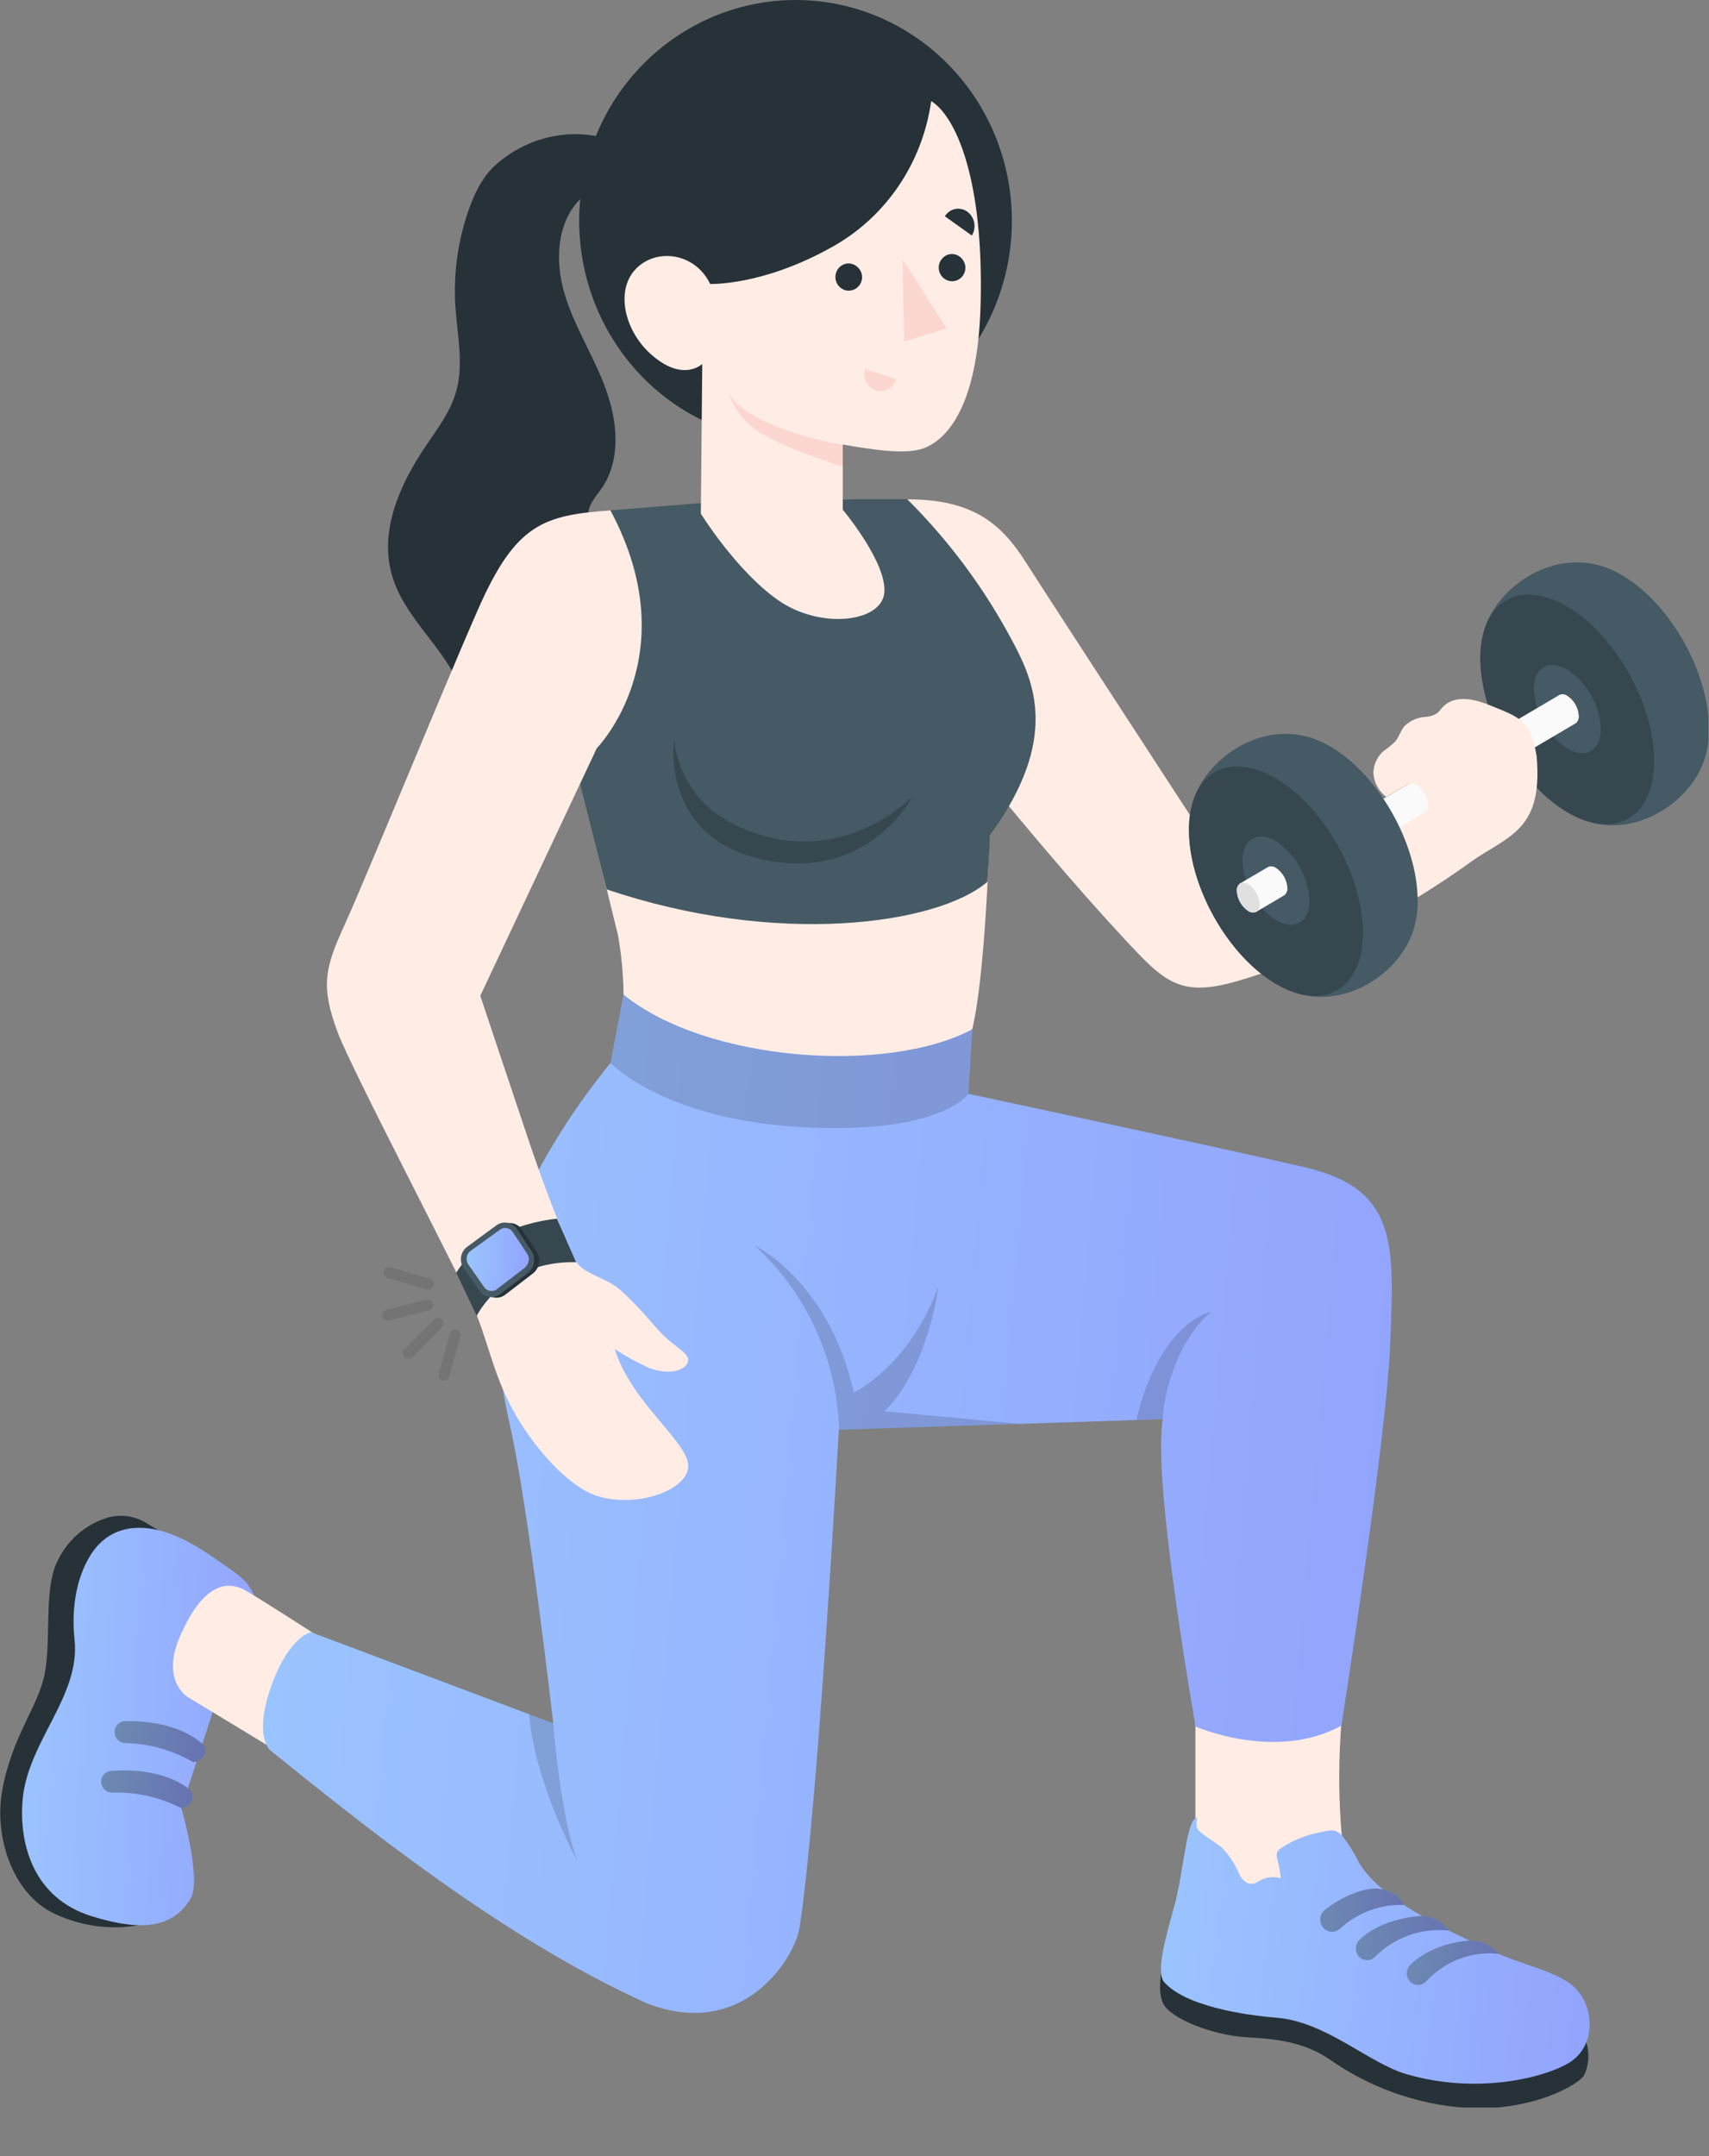 <svg width="23" height="29" viewBox="0 0 23 29" fill="none" xmlns="http://www.w3.org/2000/svg">
<rect x="0" y="0" width="23" height="29" fill="#808080" stroke="none"/>
<g clip-path="url(#clip0_1_753)">
<g opacity="0.3">
<path opacity="0.3" d="M5.766 17.346H5.752L5.215 17.19C5.197 17.184 5.182 17.172 5.172 17.154C5.163 17.137 5.161 17.117 5.166 17.098C5.171 17.079 5.184 17.063 5.2 17.053C5.217 17.043 5.237 17.041 5.256 17.046L5.788 17.2C5.805 17.205 5.82 17.217 5.829 17.233C5.838 17.248 5.841 17.267 5.838 17.284C5.835 17.302 5.825 17.318 5.811 17.33C5.797 17.341 5.78 17.347 5.762 17.346H5.766Z" fill="black"/>
<path opacity="0.3" d="M5.216 17.768C5.201 17.767 5.187 17.761 5.175 17.75C5.163 17.74 5.155 17.727 5.151 17.712C5.148 17.702 5.147 17.692 5.148 17.681C5.15 17.671 5.153 17.661 5.158 17.652C5.163 17.643 5.17 17.636 5.178 17.63C5.186 17.623 5.195 17.619 5.205 17.617L5.742 17.478C5.76 17.474 5.78 17.477 5.796 17.488C5.812 17.498 5.824 17.514 5.828 17.533C5.833 17.552 5.831 17.572 5.821 17.589C5.812 17.605 5.796 17.618 5.778 17.623L5.24 17.762C5.233 17.766 5.225 17.768 5.216 17.768Z" fill="black"/>
<path opacity="0.3" d="M5.49 18.274C5.473 18.272 5.456 18.264 5.444 18.251C5.43 18.237 5.422 18.218 5.422 18.198C5.422 18.179 5.43 18.16 5.444 18.146L5.84 17.751C5.847 17.743 5.855 17.737 5.865 17.733C5.874 17.729 5.884 17.727 5.894 17.726C5.904 17.726 5.914 17.728 5.923 17.732C5.932 17.736 5.941 17.742 5.948 17.749C5.955 17.756 5.96 17.765 5.964 17.775C5.967 17.784 5.969 17.795 5.968 17.805C5.968 17.815 5.965 17.825 5.961 17.834C5.957 17.843 5.951 17.852 5.943 17.858L5.548 18.255C5.54 18.262 5.531 18.267 5.521 18.271C5.511 18.274 5.501 18.275 5.49 18.274Z" fill="black"/>
<path opacity="0.3" d="M5.972 18.573H5.958C5.948 18.571 5.939 18.566 5.932 18.56C5.924 18.553 5.918 18.546 5.913 18.537C5.908 18.528 5.905 18.518 5.904 18.508C5.903 18.498 5.904 18.488 5.907 18.478L6.055 17.934C6.06 17.916 6.073 17.9 6.09 17.89C6.107 17.881 6.127 17.879 6.145 17.884C6.164 17.89 6.179 17.902 6.189 17.919C6.198 17.936 6.201 17.956 6.196 17.975L6.045 18.519C6.041 18.535 6.031 18.549 6.018 18.559C6.004 18.569 5.988 18.574 5.972 18.573Z" fill="black"/>
</g>
<path d="M20.523 10.13L19.188 10.915L16.265 11.347C16.265 11.347 14.131 8.074 13.804 7.56C13.477 7.045 13.095 6.715 12.209 6.716L12.376 9.327C12.404 9.412 14.171 11.634 15.337 12.845C15.748 13.272 16.001 13.381 16.641 13.199C18.283 12.734 20.273 11.356 20.434 11.012C20.649 10.562 20.507 10.14 20.523 10.13Z" fill="#FFEDE5"/>
<path d="M19.974 8.475C20.15 7.892 20.865 7.416 21.529 7.606C21.634 7.636 21.735 7.68 21.829 7.737C22.481 8.117 23 9.044 23 9.806C23.002 9.935 22.985 10.063 22.948 10.187C22.774 10.77 22.06 11.249 21.393 11.058C21.288 11.027 21.187 10.984 21.093 10.927C20.447 10.547 19.922 9.619 19.922 8.857C19.921 8.727 19.938 8.599 19.974 8.475Z" fill="#455A64"/>
<path d="M21.094 10.922C20.448 10.541 19.923 9.614 19.923 8.851C19.923 8.088 20.448 7.78 21.094 8.161C21.741 8.541 22.262 9.468 22.262 10.231C22.262 10.993 21.741 11.302 21.094 10.922Z" fill="#37474F"/>
<path d="M21.094 9.006C20.845 8.859 20.643 8.978 20.643 9.271C20.652 9.431 20.697 9.586 20.775 9.724C20.854 9.863 20.963 9.981 21.094 10.068C21.343 10.214 21.544 10.095 21.544 9.803C21.536 9.643 21.491 9.488 21.412 9.349C21.334 9.211 21.225 9.093 21.094 9.006Z" fill="#455A64"/>
<path d="M20.939 9.446C20.942 9.501 20.958 9.554 20.985 9.601C21.012 9.649 21.049 9.689 21.094 9.719C21.109 9.73 21.126 9.737 21.144 9.739C21.162 9.742 21.18 9.74 21.198 9.733L21.209 9.727C21.222 9.715 21.232 9.7 21.239 9.684C21.246 9.667 21.249 9.649 21.248 9.631C21.245 9.577 21.229 9.524 21.203 9.476C21.176 9.429 21.139 9.389 21.094 9.359C21.079 9.348 21.062 9.341 21.044 9.338C21.026 9.336 21.008 9.338 20.991 9.344L20.98 9.351C20.966 9.363 20.955 9.377 20.948 9.394C20.941 9.41 20.938 9.428 20.939 9.446Z" fill="#37474F"/>
<path d="M18.466 10.904C18.469 10.958 18.485 11.011 18.512 11.059C18.538 11.106 18.576 11.146 18.62 11.177C18.64 11.19 18.663 11.197 18.687 11.197C18.705 11.197 18.723 11.192 18.738 11.182L21.198 9.733L21.209 9.727C21.222 9.715 21.233 9.7 21.239 9.684C21.246 9.667 21.249 9.649 21.248 9.631C21.245 9.577 21.23 9.524 21.203 9.476C21.176 9.429 21.139 9.389 21.094 9.359C21.079 9.348 21.062 9.341 21.044 9.338C21.026 9.336 21.008 9.338 20.991 9.344L20.98 9.351L18.521 10.8C18.503 10.81 18.488 10.825 18.479 10.844C18.469 10.862 18.465 10.883 18.466 10.904Z" fill="#FAFAFA"/>
<path d="M16.053 10.787C16.227 10.204 16.941 9.722 17.608 9.913C17.713 9.943 17.814 9.987 17.909 10.043C18.555 10.424 19.079 11.351 19.079 12.114C19.081 12.243 19.063 12.371 19.027 12.494C18.852 13.077 18.14 13.556 17.473 13.366C17.368 13.336 17.267 13.292 17.173 13.236C16.526 12.856 16.002 11.928 16.002 11.166C16 11.038 16.017 10.91 16.053 10.787Z" fill="#455A64"/>
<path d="M17.172 13.232C16.525 12.852 16.001 11.924 16.001 11.162C16.001 10.401 16.525 10.091 17.172 10.471C17.818 10.851 18.343 11.779 18.343 12.542C18.343 13.304 17.819 13.613 17.172 13.232Z" fill="#37474F"/>
<path d="M17.172 11.314C16.923 11.167 16.722 11.286 16.722 11.58C16.73 11.739 16.775 11.894 16.854 12.033C16.932 12.171 17.041 12.288 17.172 12.376C17.42 12.522 17.623 12.403 17.623 12.11C17.614 11.951 17.569 11.796 17.49 11.657C17.412 11.519 17.303 11.402 17.172 11.314Z" fill="#455A64"/>
<path d="M17.018 11.757C17.021 11.811 17.036 11.864 17.063 11.912C17.09 11.959 17.127 11.999 17.172 12.029C17.187 12.04 17.204 12.047 17.222 12.05C17.24 12.052 17.258 12.05 17.275 12.044C17.279 12.042 17.283 12.04 17.286 12.037C17.3 12.025 17.311 12.011 17.317 11.994C17.324 11.978 17.328 11.96 17.326 11.942C17.323 11.887 17.308 11.834 17.281 11.787C17.254 11.739 17.217 11.699 17.172 11.669C17.157 11.659 17.14 11.652 17.122 11.649C17.104 11.647 17.086 11.649 17.069 11.656L17.058 11.662C17.045 11.674 17.034 11.688 17.027 11.704C17.02 11.721 17.017 11.739 17.018 11.757Z" fill="#37474F"/>
<path d="M16.646 11.98C16.648 12.034 16.664 12.088 16.69 12.135C16.717 12.182 16.754 12.223 16.799 12.253C16.819 12.266 16.843 12.273 16.866 12.274C16.884 12.273 16.902 12.268 16.918 12.258L17.275 12.047C17.279 12.046 17.283 12.044 17.286 12.041C17.3 12.029 17.311 12.014 17.317 11.998C17.325 11.981 17.328 11.963 17.326 11.945C17.323 11.891 17.308 11.838 17.281 11.79C17.254 11.743 17.217 11.703 17.172 11.673C17.157 11.662 17.14 11.655 17.122 11.653C17.104 11.651 17.086 11.653 17.069 11.659L17.058 11.666L16.7 11.876C16.682 11.886 16.668 11.902 16.658 11.92C16.648 11.938 16.644 11.959 16.646 11.98Z" fill="#FAFAFA"/>
<path d="M16.645 11.98C16.648 12.035 16.663 12.088 16.69 12.136C16.717 12.183 16.754 12.224 16.799 12.254C16.814 12.264 16.831 12.271 16.849 12.273C16.867 12.276 16.886 12.274 16.902 12.267L16.914 12.261C16.927 12.249 16.938 12.234 16.945 12.218C16.952 12.201 16.955 12.183 16.954 12.165C16.951 12.111 16.935 12.057 16.908 12.01C16.881 11.962 16.844 11.922 16.799 11.892C16.784 11.881 16.767 11.874 16.749 11.872C16.731 11.87 16.713 11.872 16.696 11.878L16.685 11.885C16.671 11.896 16.661 11.911 16.654 11.928C16.647 11.944 16.644 11.962 16.645 11.98Z" fill="#E0E0E0"/>
<path d="M19.67 11.681C20.235 11.241 20.777 11.244 20.68 10.168C20.597 9.692 20.481 9.658 20.028 9.477C19.828 9.398 19.562 9.339 19.403 9.525C19.385 9.548 19.366 9.57 19.345 9.59C19.298 9.621 19.244 9.639 19.188 9.642C19.082 9.647 18.981 9.691 18.903 9.764C18.85 9.826 18.83 9.911 18.778 9.973C18.727 10.021 18.674 10.065 18.616 10.105C18.576 10.141 18.543 10.186 18.52 10.236C18.497 10.286 18.484 10.341 18.483 10.396C18.487 10.459 18.504 10.521 18.534 10.576C18.564 10.632 18.605 10.68 18.655 10.718L18.94 10.551C19.056 10.469 19.296 10.761 19.193 10.915C19.028 11.16 19.67 11.681 19.67 11.681Z" fill="#FFEDE5"/>
<path d="M13.084 13.845C13.265 13.1 13.317 11.237 13.317 11.237L8.028 11.399L8.316 12.575C8.364 12.84 8.389 13.109 8.392 13.379C8.392 13.379 8.905 14.349 10.427 14.519C11.362 14.61 12.3 14.373 13.084 13.845Z" fill="#FFEDE5"/>
<path d="M13.32 11.237C13.327 11.296 13.289 11.86 13.289 11.86C12.613 12.441 10.444 12.735 8.166 11.962L7.684 10.06C7.684 10.06 9.321 9.326 8.215 6.864L9.404 6.769L11.516 6.714H12.209C12.779 7.28 13.26 7.93 13.637 8.645C13.914 9.171 14.266 9.943 13.32 11.237Z" fill="#455A64"/>
<path d="M10.327 11.254C9.374 11.006 9.136 10.399 9.068 9.952C9.068 9.952 8.888 11.254 10.25 11.558C11.686 11.877 12.277 10.716 12.277 10.716C12.277 10.716 11.477 11.554 10.327 11.254Z" fill="#37474F"/>
<path d="M2.216 25.749C1.936 25.957 1.293 26.008 0.726 25.736C0.158 25.464 -0.078 24.69 0.028 24.092C0.156 23.363 0.509 22.964 0.599 22.525C0.688 22.086 0.599 21.479 0.735 21.087C0.791 20.937 0.878 20.8 0.991 20.687C1.103 20.575 1.238 20.488 1.387 20.433C1.482 20.396 1.583 20.381 1.684 20.39C1.786 20.399 1.883 20.432 1.97 20.485L2.138 20.586L2.216 25.749Z" fill="#263238"/>
<path d="M2.882 22.968L2.441 24.32C2.441 24.32 2.72 25.284 2.563 25.541C2.331 25.921 1.922 25.988 1.233 25.773C0.446 25.529 0.261 24.801 0.302 24.236C0.358 23.431 1.087 22.825 1.003 22.05C0.962 21.669 1.014 21.244 1.218 20.917C1.446 20.552 1.82 20.484 2.209 20.602C2.542 20.705 2.835 20.919 3.117 21.12C3.198 21.172 3.271 21.236 3.335 21.31C3.385 21.379 3.423 21.456 3.447 21.539C3.498 21.705 3.513 21.881 3.491 22.053C3.471 22.215 3.369 22.309 3.275 22.434L2.882 22.968Z" fill="url(#paint0_linear_1_753)"/>
<path d="M4.785 22.328C4.758 22.318 3.409 21.437 3.264 21.371C3.118 21.304 2.761 21.21 2.415 22.027C2.168 22.608 2.523 22.823 2.523 22.823L4.107 23.783L4.785 22.328Z" fill="#FFEDE5"/>
<path d="M2.44 24.32C2.155 24.174 1.839 24.102 1.52 24.11C1.496 24.112 1.473 24.108 1.451 24.099C1.429 24.09 1.409 24.075 1.394 24.056C1.379 24.038 1.369 24.015 1.364 23.991C1.359 23.968 1.361 23.943 1.367 23.92C1.376 23.892 1.393 23.868 1.416 23.85C1.438 23.832 1.465 23.821 1.494 23.819C1.707 23.802 2.225 23.795 2.569 24.084C2.66 24.273 2.44 24.32 2.44 24.32Z" fill="url(#paint1_linear_1_753)"/>
<path d="M2.602 23.702C2.325 23.542 2.013 23.453 1.694 23.444C1.67 23.445 1.646 23.441 1.625 23.43C1.603 23.42 1.584 23.404 1.57 23.384C1.556 23.364 1.546 23.341 1.543 23.317C1.54 23.292 1.542 23.268 1.551 23.245C1.561 23.217 1.579 23.194 1.602 23.177C1.626 23.16 1.654 23.151 1.682 23.15C1.896 23.144 2.414 23.166 2.743 23.472C2.824 23.667 2.602 23.702 2.602 23.702Z" fill="url(#paint2_linear_1_753)"/>
<path opacity="0.3" d="M2.44 24.32C2.155 24.174 1.839 24.102 1.52 24.11C1.496 24.112 1.473 24.108 1.451 24.099C1.429 24.09 1.409 24.075 1.394 24.056C1.379 24.038 1.369 24.015 1.364 23.991C1.359 23.968 1.361 23.943 1.367 23.92C1.376 23.892 1.393 23.868 1.416 23.85C1.438 23.832 1.465 23.821 1.494 23.819C1.707 23.802 2.225 23.795 2.569 24.084C2.66 24.273 2.44 24.32 2.44 24.32Z" fill="black"/>
<path opacity="0.3" d="M2.602 23.702C2.325 23.542 2.013 23.453 1.694 23.444C1.67 23.445 1.646 23.441 1.625 23.43C1.603 23.42 1.584 23.404 1.57 23.384C1.556 23.364 1.546 23.341 1.543 23.317C1.54 23.292 1.542 23.268 1.551 23.245C1.561 23.217 1.579 23.194 1.602 23.177C1.626 23.16 1.654 23.151 1.682 23.15C1.896 23.144 2.414 23.166 2.743 23.472C2.824 23.667 2.602 23.702 2.602 23.702Z" fill="black"/>
<path d="M16.349 25.895L18.101 25.186C18.071 24.725 17.959 24.111 18.075 22.904L16.088 22.518V24.549L16.349 25.895Z" fill="#FFEDE5"/>
<path d="M21.348 27.466C21.394 27.61 21.385 27.767 21.323 27.905C21.264 28.033 20.607 28.41 19.721 28.35C19.064 28.303 18.432 28.077 17.889 27.696C17.552 27.468 17.2 27.425 16.762 27.4C16.324 27.374 15.747 27.151 15.651 26.942C15.555 26.732 15.665 26.371 15.665 26.371L21.348 27.466Z" fill="#263238"/>
<path d="M17.773 24.644L17.843 24.629C17.881 24.619 17.921 24.617 17.96 24.623C18.003 24.637 18.041 24.663 18.07 24.698C18.156 24.811 18.232 24.933 18.295 25.061C18.481 25.37 18.871 25.627 19.296 25.86C19.586 26.018 19.869 26.145 20.168 26.279C20.467 26.413 20.877 26.504 21.116 26.669C21.463 26.907 21.509 27.508 21.116 27.745C20.775 27.95 19.876 28.172 18.933 27.899C18.419 27.751 17.849 27.191 17.175 27.138C16.747 27.104 15.936 26.981 15.66 26.65C15.558 26.502 15.694 26.034 15.806 25.631C15.928 25.191 15.973 24.415 16.116 24.454C16.116 24.454 16.077 24.564 16.133 24.622C16.189 24.681 16.386 24.799 16.443 24.849C16.54 24.949 16.618 25.067 16.673 25.196C16.696 25.254 16.739 25.302 16.794 25.33C16.867 25.357 16.921 25.311 16.981 25.281C17.061 25.245 17.152 25.238 17.237 25.263C17.229 25.176 17.213 25.09 17.191 25.005C17.182 24.978 17.179 24.949 17.185 24.921C17.196 24.895 17.215 24.873 17.24 24.858C17.401 24.75 17.583 24.677 17.773 24.644Z" fill="url(#paint3_linear_1_753)"/>
<path d="M18.896 25.622C18.896 25.622 18.834 25.453 18.58 25.406C18.384 25.369 18.04 25.515 17.826 25.691C17.805 25.708 17.79 25.73 17.779 25.755C17.769 25.779 17.765 25.806 17.768 25.832C17.77 25.859 17.778 25.885 17.793 25.907C17.807 25.929 17.826 25.948 17.849 25.961C17.878 25.978 17.912 25.985 17.945 25.982C17.979 25.978 18.01 25.963 18.035 25.94C18.271 25.725 18.579 25.61 18.896 25.622Z" fill="url(#paint4_linear_1_753)"/>
<path d="M19.5 25.967C19.458 25.906 19.402 25.857 19.337 25.822C19.273 25.788 19.201 25.77 19.128 25.77C19.128 25.77 18.618 25.785 18.302 26.085C18.283 26.101 18.268 26.122 18.259 26.146C18.249 26.17 18.245 26.195 18.247 26.221C18.25 26.247 18.258 26.271 18.271 26.293C18.285 26.314 18.303 26.332 18.325 26.345C18.352 26.361 18.384 26.367 18.416 26.364C18.447 26.36 18.477 26.346 18.5 26.324C18.63 26.192 18.787 26.092 18.96 26.03C19.134 25.968 19.318 25.947 19.5 25.967Z" fill="url(#paint5_linear_1_753)"/>
<path d="M20.168 26.279C20.12 26.222 20.06 26.177 19.993 26.146C19.925 26.116 19.852 26.1 19.779 26.101C19.779 26.101 19.304 26.119 18.989 26.418C18.97 26.435 18.954 26.456 18.945 26.479C18.935 26.503 18.931 26.529 18.933 26.554C18.935 26.58 18.943 26.605 18.957 26.626C18.97 26.648 18.989 26.666 19.011 26.679C19.038 26.695 19.07 26.701 19.102 26.697C19.133 26.693 19.163 26.68 19.186 26.658C19.31 26.521 19.463 26.416 19.633 26.35C19.804 26.284 19.987 26.259 20.168 26.279Z" fill="url(#paint6_linear_1_753)"/>
<path opacity="0.3" d="M18.896 25.622C18.896 25.622 18.834 25.453 18.58 25.406C18.384 25.369 18.04 25.515 17.826 25.691C17.805 25.708 17.79 25.73 17.779 25.755C17.769 25.779 17.765 25.806 17.768 25.832C17.77 25.859 17.778 25.885 17.793 25.907C17.807 25.929 17.826 25.948 17.849 25.961C17.878 25.978 17.912 25.985 17.945 25.982C17.979 25.978 18.01 25.963 18.035 25.94C18.271 25.725 18.579 25.61 18.896 25.622Z" fill="black"/>
<path opacity="0.3" d="M19.5 25.967C19.458 25.906 19.402 25.857 19.337 25.822C19.273 25.788 19.201 25.77 19.128 25.77C19.128 25.77 18.618 25.785 18.302 26.085C18.283 26.101 18.268 26.122 18.259 26.146C18.249 26.17 18.245 26.195 18.247 26.221C18.25 26.247 18.258 26.271 18.271 26.293C18.285 26.314 18.303 26.332 18.325 26.345C18.352 26.361 18.384 26.367 18.416 26.364C18.447 26.36 18.477 26.346 18.5 26.324C18.63 26.192 18.787 26.092 18.96 26.03C19.134 25.968 19.318 25.947 19.5 25.967Z" fill="black"/>
<path opacity="0.3" d="M20.168 26.279C20.12 26.222 20.06 26.177 19.993 26.146C19.925 26.116 19.852 26.1 19.779 26.101C19.779 26.101 19.304 26.119 18.989 26.418C18.97 26.435 18.954 26.456 18.945 26.479C18.935 26.503 18.931 26.529 18.933 26.554C18.935 26.58 18.943 26.605 18.957 26.626C18.97 26.648 18.989 26.666 19.011 26.679C19.038 26.695 19.07 26.701 19.102 26.697C19.133 26.693 19.163 26.68 19.186 26.658C19.31 26.521 19.463 26.416 19.633 26.35C19.804 26.284 19.987 26.259 20.168 26.279Z" fill="black"/>
<path d="M17.546 15.696C16.214 15.391 13.033 14.712 13.033 14.712L13.084 13.845C11.934 14.454 9.509 14.282 8.392 13.378L8.216 14.298C7.792 14.816 7.425 15.379 7.121 15.979C6.866 16.495 6.439 17.3 6.864 19.176C7.114 20.278 7.446 23.179 7.446 23.179L4.186 21.953C4.186 21.953 3.907 22.001 3.67 22.625C3.53 22.994 3.484 23.348 3.625 23.532C4.818 24.493 6.749 26.063 8.702 26.943C10.006 27.453 10.699 26.334 10.762 25.919C11.007 24.331 11.289 19.23 11.289 19.23L15.649 19.088C15.504 19.93 16.091 23.222 16.091 23.222C16.091 23.222 17.164 23.697 18.053 23.21C18.053 23.21 18.647 19.422 18.705 18.159C18.764 16.75 18.834 15.992 17.546 15.696Z" fill="url(#paint7_linear_1_753)"/>
<path opacity="0.15" d="M15.649 19.088C15.649 18.861 15.797 18.067 16.301 17.644C16.301 17.644 15.61 17.77 15.293 19.099L15.649 19.088Z" fill="black"/>
<path opacity="0.15" d="M7.446 23.179C7.446 23.179 7.539 24.431 7.774 25.042C7.774 25.042 7.186 23.958 7.122 23.056L7.446 23.179Z" fill="black"/>
<path opacity="0.15" d="M13.032 14.713L13.083 13.846C11.933 14.454 9.509 14.282 8.393 13.38L8.216 14.298C8.226 14.306 8.943 15.063 10.808 15.161C12.673 15.259 13.032 14.713 13.032 14.713Z" fill="black"/>
<path opacity="0.15" d="M11.293 19.23C11.278 18.759 11.169 18.297 10.973 17.87C10.777 17.444 10.498 17.063 10.153 16.75C10.153 16.75 11.155 17.225 11.491 18.73C11.491 18.73 12.236 18.376 12.625 17.313C12.625 17.313 12.506 18.376 11.906 18.981L13.714 19.151L11.293 19.23Z" fill="black"/>
<path d="M10.712 3.8025e-06C10.329 -0.001 9.95 0.076 9.596 0.225C9.243 0.374 8.921 0.593 8.65 0.869C8.379 1.144 8.164 1.472 8.018 1.833C7.871 2.194 7.795 2.581 7.795 2.971C7.795 3.362 7.871 3.749 8.017 4.11C8.164 4.471 8.379 4.798 8.65 5.075C8.921 5.351 9.242 5.569 9.596 5.718C9.95 5.868 10.329 5.944 10.712 5.943C11.483 5.942 12.223 5.628 12.767 5.071C13.312 4.514 13.618 3.759 13.618 2.971C13.618 2.184 13.312 1.429 12.767 0.872C12.222 0.315 11.483 0.001 10.712 3.8025e-06Z" fill="#263238"/>
<path d="M7.671 1.806C7.776 1.801 7.882 1.807 7.986 1.824C8.021 1.827 8.054 1.842 8.079 1.868C8.093 1.889 8.101 1.915 8.102 1.94C8.126 2.105 8.111 2.274 8.058 2.432C8.017 2.542 7.89 2.598 7.809 2.678C7.494 2.99 7.469 3.506 7.593 3.935C7.716 4.364 7.965 4.746 8.126 5.161C8.287 5.575 8.373 6.074 8.145 6.492C8.056 6.652 7.895 6.777 7.915 6.967C7.937 7.2 8.137 7.423 8.222 7.633C8.316 7.882 8.348 8.151 8.315 8.415C8.292 8.744 8.172 9.059 7.972 9.318C7.818 9.5 7.621 9.637 7.399 9.716C7.176 9.795 6.938 9.812 6.707 9.766C6.609 9.749 6.517 9.709 6.438 9.649C6.301 9.537 6.246 9.354 6.171 9.191C5.932 8.665 5.426 8.283 5.272 7.725C5.106 7.131 5.383 6.513 5.724 6.008C5.883 5.772 6.061 5.541 6.139 5.265C6.245 4.894 6.152 4.498 6.128 4.111C6.105 3.733 6.148 3.354 6.254 2.991C6.33 2.729 6.449 2.426 6.649 2.238C6.93 1.977 7.291 1.825 7.671 1.806Z" fill="#263238"/>
<path d="M12.532 1.36C12.851 1.554 13.243 2.377 13.197 4.098C13.158 5.556 12.693 5.915 12.46 6.018C12.227 6.122 11.778 6.055 11.342 5.979V6.855C11.342 6.855 11.942 7.572 11.901 7.974C11.86 8.376 11.03 8.467 10.467 8.069C9.904 7.672 9.432 6.908 9.432 6.908L9.451 4.895C9.451 4.895 9.191 5.151 8.756 4.761C8.399 4.439 8.28 3.898 8.561 3.613C8.842 3.328 9.359 3.405 9.557 3.819C9.557 3.819 10.252 3.848 11.18 3.332C11.542 3.135 11.852 2.854 12.087 2.511C12.322 2.168 12.474 1.774 12.532 1.36Z" fill="#FFEDE5"/>
<path d="M11.602 3.725C11.603 3.761 11.592 3.797 11.573 3.827C11.554 3.857 11.526 3.88 11.494 3.895C11.461 3.909 11.425 3.913 11.39 3.907C11.356 3.9 11.324 3.883 11.298 3.858C11.273 3.833 11.255 3.801 11.247 3.766C11.24 3.731 11.242 3.694 11.255 3.661C11.267 3.627 11.289 3.598 11.318 3.577C11.347 3.556 11.381 3.544 11.416 3.543C11.464 3.543 11.511 3.562 11.545 3.596C11.58 3.63 11.601 3.676 11.602 3.725Z" fill="#263238"/>
<g style="mix-blend-mode:multiply" opacity="0.5">
<g style="mix-blend-mode:multiply" opacity="0.5">
<path d="M11.643 4.962L12.06 5.099C12.052 5.128 12.039 5.154 12.021 5.177C12.003 5.201 11.981 5.22 11.956 5.234C11.93 5.248 11.902 5.257 11.873 5.26C11.845 5.263 11.816 5.26 11.788 5.251C11.732 5.232 11.685 5.19 11.658 5.136C11.631 5.082 11.626 5.02 11.643 4.962Z" fill="#F28F8F"/>
</g>
</g>
<path d="M13.079 3.168L12.716 2.909C12.732 2.884 12.752 2.863 12.775 2.846C12.799 2.829 12.826 2.817 12.854 2.811C12.882 2.805 12.912 2.806 12.94 2.812C12.968 2.818 12.995 2.83 13.018 2.847C13.066 2.882 13.1 2.935 13.111 2.995C13.122 3.055 13.111 3.117 13.079 3.168Z" fill="#263238"/>
<path d="M12.993 3.598C12.993 3.634 12.983 3.669 12.964 3.7C12.945 3.73 12.917 3.754 12.885 3.768C12.852 3.782 12.817 3.787 12.782 3.78C12.747 3.774 12.715 3.757 12.689 3.732C12.664 3.707 12.646 3.675 12.638 3.64C12.63 3.605 12.633 3.568 12.645 3.534C12.658 3.501 12.68 3.472 12.709 3.451C12.737 3.429 12.771 3.418 12.807 3.416C12.855 3.416 12.901 3.435 12.936 3.469C12.97 3.503 12.991 3.549 12.993 3.598Z" fill="#263238"/>
<g style="mix-blend-mode:multiply" opacity="0.5">
<g style="mix-blend-mode:multiply" opacity="0.5">
<path d="M12.146 3.489L12.17 4.594L12.74 4.416L12.146 3.489Z" fill="#F28F8F"/>
</g>
</g>
<g style="mix-blend-mode:multiply" opacity="0.5">
<g style="mix-blend-mode:multiply" opacity="0.5">
<path d="M11.344 5.98C10.883 5.917 9.939 5.635 9.794 5.253C9.852 5.446 9.967 5.616 10.123 5.741C10.405 5.99 11.342 6.275 11.342 6.275L11.344 5.98Z" fill="#F28F8F"/>
</g>
</g>
<path d="M8.215 6.865C7.313 6.93 6.941 7.047 6.439 8.184C5.988 9.206 4.907 11.851 4.637 12.441C4.367 13.03 4.316 13.267 4.544 13.884C4.73 14.387 6.252 17.277 6.419 17.698C6.586 18.119 6.659 18.545 6.943 19.036C7.227 19.526 7.676 20.006 8.031 20.119C8.557 20.287 9.242 20.053 9.262 19.729C9.281 19.405 8.489 18.864 8.274 18.144C8.417 18.24 8.568 18.323 8.725 18.394C8.938 18.483 9.177 18.463 9.248 18.34C9.318 18.216 9.105 18.141 8.915 17.948C8.802 17.833 8.6 17.574 8.343 17.346C8.169 17.192 7.884 17.146 7.755 16.977C7.687 16.887 7.374 16.104 7.138 15.408C6.847 14.543 6.464 13.393 6.464 13.393L8.031 10.065C8.031 10.065 9.26 8.814 8.215 6.865Z" fill="#FFEDE5"/>
<path d="M6.416 17.698C6.416 17.698 6.777 16.953 7.753 16.977L7.495 16.392C7.495 16.392 6.542 16.46 6.14 17.119L6.416 17.698Z" fill="#37474F"/>
<path d="M6.311 17.066L6.52 17.369C6.535 17.391 6.555 17.41 6.577 17.424C6.6 17.438 6.625 17.448 6.651 17.452C6.677 17.456 6.703 17.455 6.729 17.448C6.755 17.442 6.779 17.43 6.8 17.414L7.172 17.128C7.216 17.095 7.245 17.045 7.253 16.99C7.262 16.935 7.25 16.879 7.22 16.833L7.025 16.54C7.01 16.517 6.991 16.498 6.969 16.483C6.947 16.468 6.922 16.458 6.896 16.453C6.87 16.449 6.843 16.449 6.817 16.456C6.791 16.462 6.767 16.473 6.746 16.489L6.351 16.775C6.308 16.808 6.279 16.857 6.272 16.912C6.264 16.966 6.278 17.022 6.311 17.066Z" fill="#263238"/>
<path d="M6.241 17.058L6.452 17.361C6.468 17.383 6.487 17.402 6.509 17.416C6.532 17.43 6.557 17.44 6.583 17.444C6.609 17.448 6.635 17.447 6.661 17.44C6.687 17.434 6.711 17.422 6.732 17.406L7.104 17.121C7.148 17.087 7.177 17.038 7.186 16.983C7.195 16.928 7.183 16.872 7.153 16.825L6.958 16.532C6.943 16.51 6.924 16.491 6.902 16.476C6.88 16.461 6.855 16.451 6.829 16.446C6.803 16.442 6.776 16.442 6.75 16.448C6.724 16.455 6.7 16.466 6.679 16.482L6.284 16.772C6.241 16.805 6.213 16.853 6.205 16.906C6.197 16.96 6.21 17.014 6.241 17.058Z" fill="#455A64"/>
<path d="M7.115 16.958C7.11 16.996 7.091 17.03 7.061 17.053L6.689 17.338C6.676 17.349 6.661 17.357 6.645 17.361C6.629 17.365 6.612 17.365 6.596 17.362C6.58 17.36 6.564 17.354 6.551 17.345C6.537 17.337 6.525 17.325 6.516 17.312L6.303 17.008C6.285 16.982 6.277 16.951 6.281 16.92C6.282 16.901 6.287 16.883 6.296 16.867C6.305 16.85 6.318 16.836 6.333 16.825L6.728 16.54C6.741 16.53 6.756 16.523 6.772 16.519C6.788 16.515 6.805 16.515 6.821 16.518C6.837 16.521 6.852 16.527 6.866 16.536C6.879 16.545 6.891 16.557 6.9 16.57L7.095 16.863C7.113 16.891 7.121 16.925 7.117 16.958H7.115Z" fill="url(#paint8_linear_1_753)"/>
</g>
<defs>
<linearGradient id="paint0_linear_1_753" x1="3.501" y1="25.894" x2="-0.786" y2="25.695" gradientUnits="userSpaceOnUse">
<stop stop-color="#92A3FD"/>
<stop offset="1" stop-color="#9DCEFF"/>
</linearGradient>
<linearGradient id="paint1_linear_1_753" x1="2.591" y1="24.32" x2="0.998" y2="24.021" gradientUnits="userSpaceOnUse">
<stop stop-color="#92A3FD"/>
<stop offset="1" stop-color="#9DCEFF"/>
</linearGradient>
<linearGradient id="paint2_linear_1_753" x1="2.761" y1="23.702" x2="1.173" y2="23.431" gradientUnits="userSpaceOnUse">
<stop stop-color="#92A3FD"/>
<stop offset="1" stop-color="#9DCEFF"/>
</linearGradient>
<linearGradient id="paint3_linear_1_753" x1="21.393" y1="28.026" x2="13.777" y2="27.074" gradientUnits="userSpaceOnUse">
<stop stop-color="#92A3FD"/>
<stop offset="1" stop-color="#9DCEFF"/>
</linearGradient>
<linearGradient id="paint4_linear_1_753" x1="18.896" y1="25.983" x2="17.416" y2="25.761" gradientUnits="userSpaceOnUse">
<stop stop-color="#92A3FD"/>
<stop offset="1" stop-color="#9DCEFF"/>
</linearGradient>
<linearGradient id="paint5_linear_1_753" x1="19.5" y1="26.365" x2="17.863" y2="26.098" gradientUnits="userSpaceOnUse">
<stop stop-color="#92A3FD"/>
<stop offset="1" stop-color="#9DCEFF"/>
</linearGradient>
<linearGradient id="paint6_linear_1_753" x1="20.168" y1="26.698" x2="18.552" y2="26.439" gradientUnits="userSpaceOnUse">
<stop stop-color="#92A3FD"/>
<stop offset="1" stop-color="#9DCEFF"/>
</linearGradient>
<linearGradient id="paint7_linear_1_753" x1="18.731" y1="27.074" x2="-1.489" y2="25.338" gradientUnits="userSpaceOnUse">
<stop stop-color="#92A3FD"/>
<stop offset="1" stop-color="#9DCEFF"/>
</linearGradient>
<linearGradient id="paint8_linear_1_753" x1="7.118" y1="17.364" x2="6.001" y2="17.279" gradientUnits="userSpaceOnUse">
<stop stop-color="#92A3FD"/>
<stop offset="1" stop-color="#9DCEFF"/>
</linearGradient>
<clipPath id="clip0_1_753">
<rect width="22.969" height="28.318" fill="white" transform="scale(1.001)"/>
</clipPath>
</defs>
</svg>
